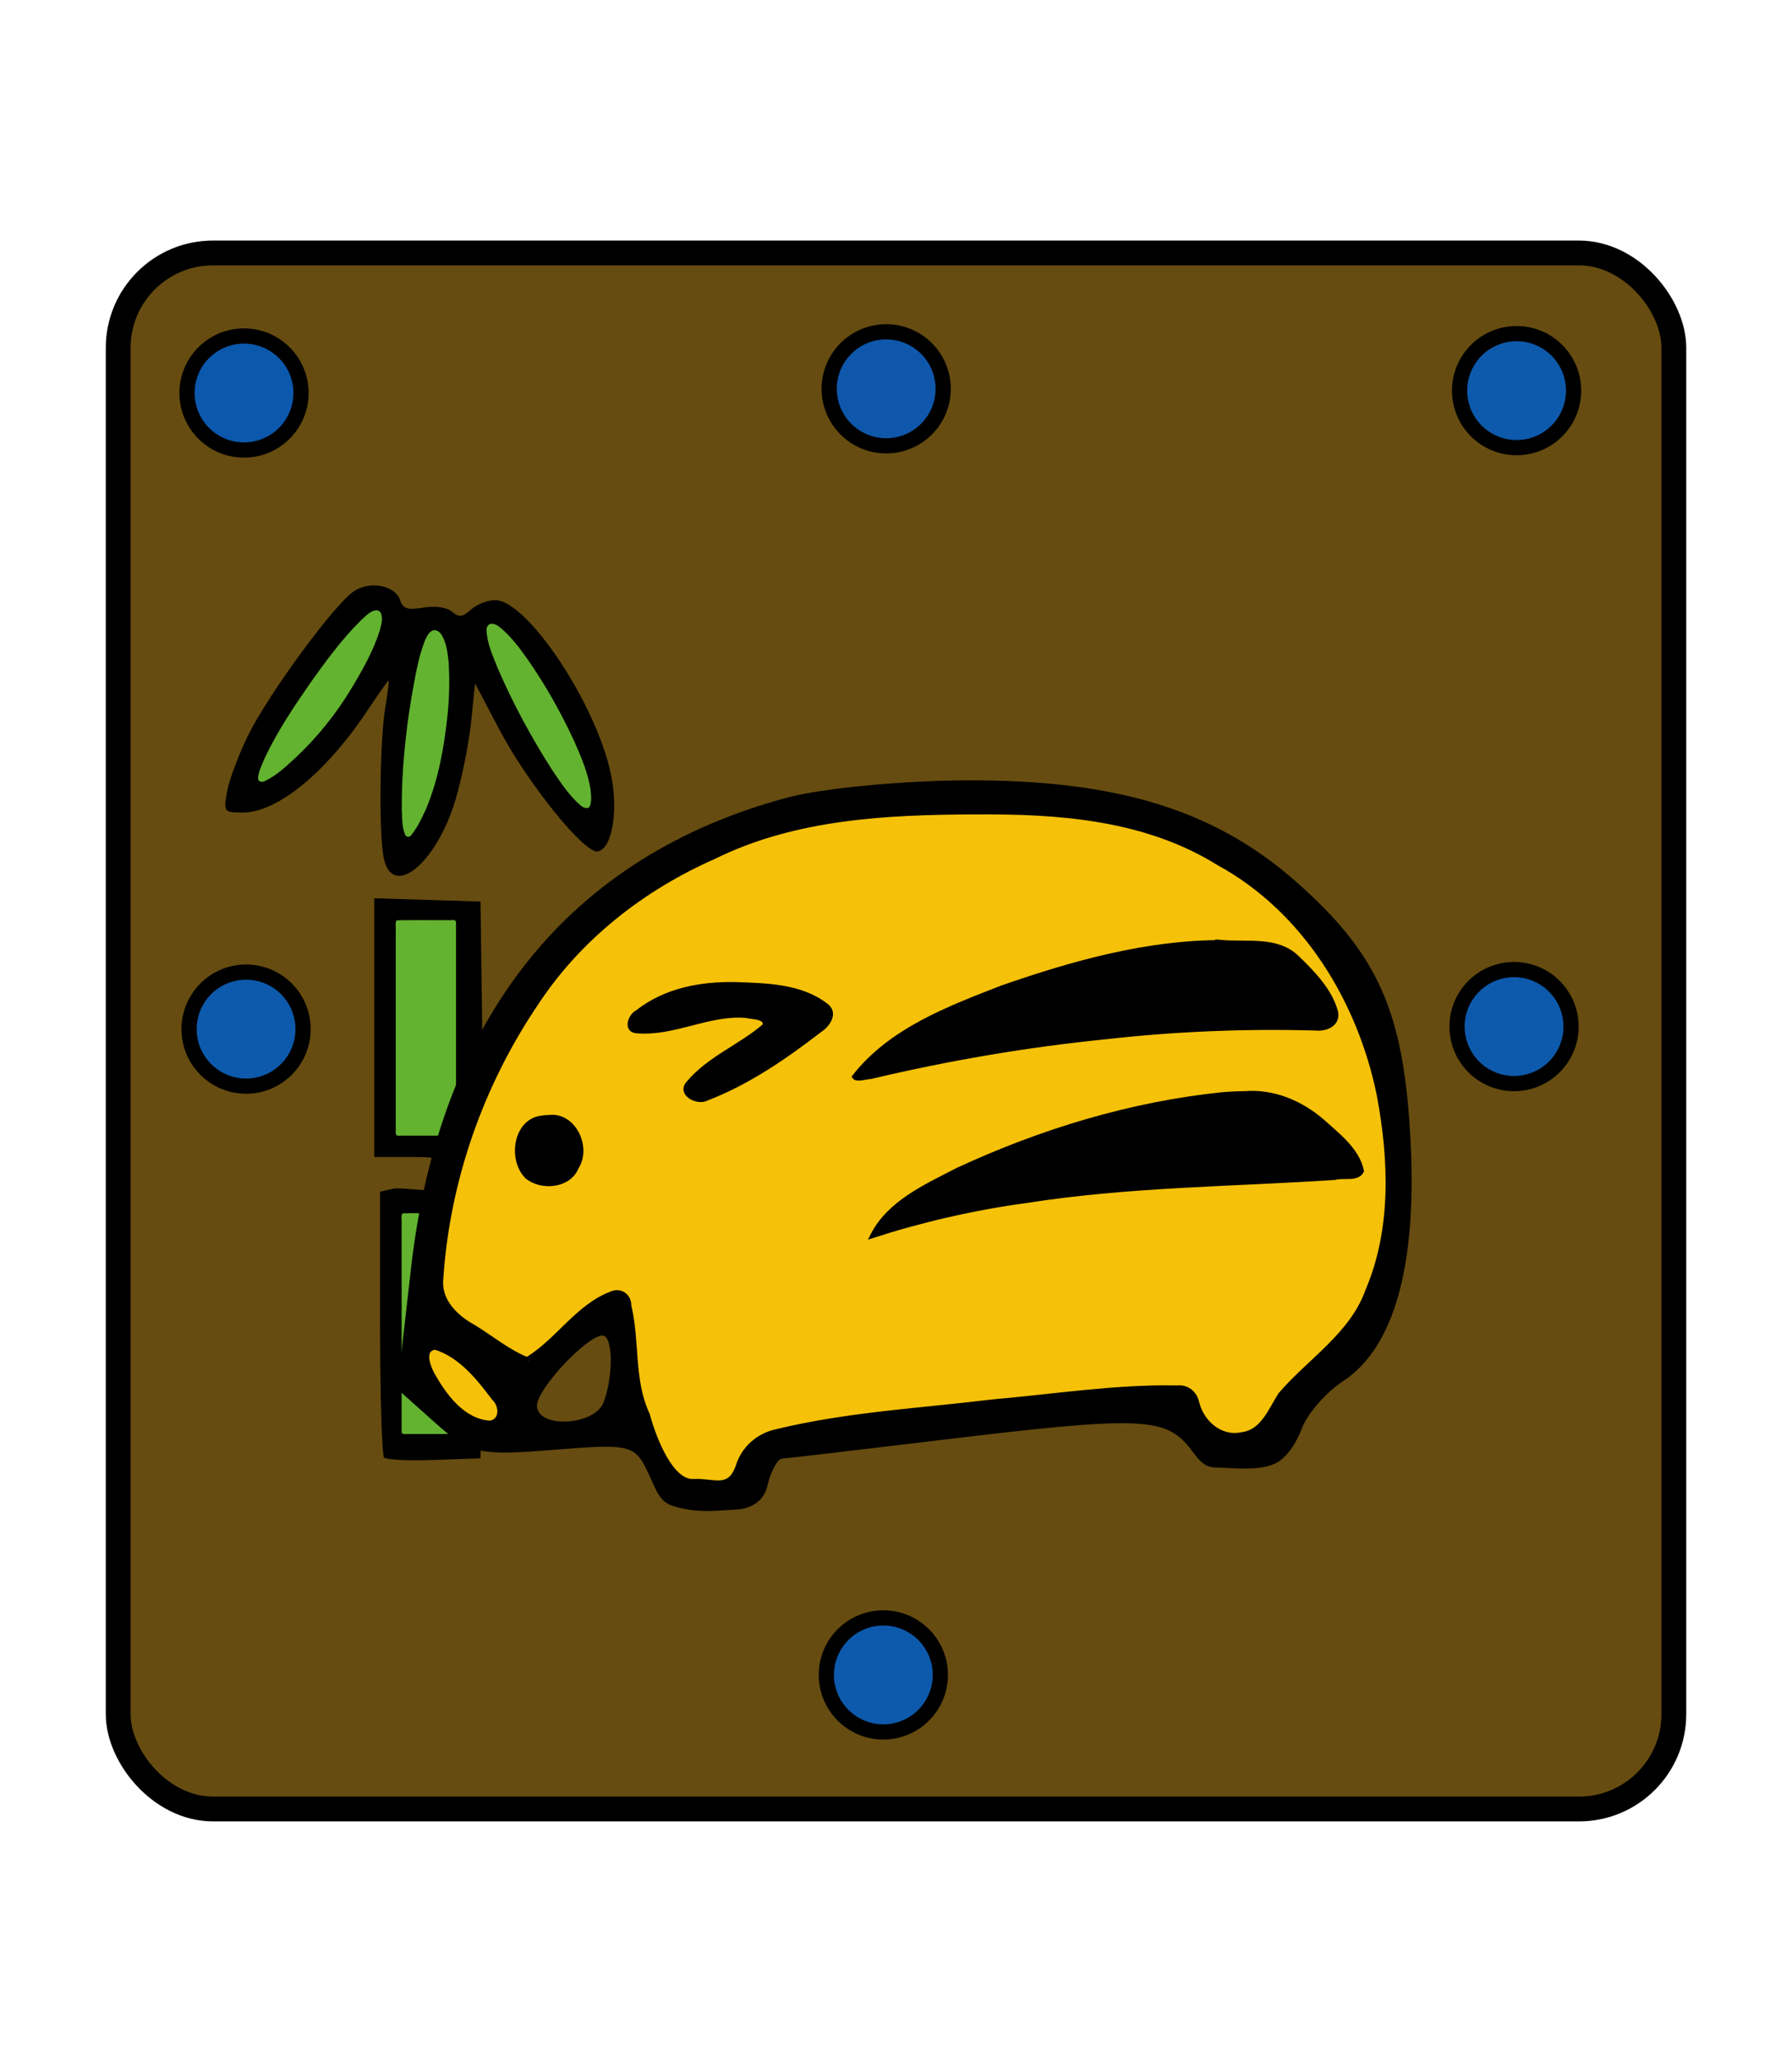 <?xml version="1.0" encoding="UTF-8" standalone="no"?>
<svg
   xmlns:dc="http://purl.org/dc/elements/1.1/"
   xmlns:cc="http://creativecommons.org/ns#"
   xmlns:rdf="http://www.w3.org/1999/02/22-rdf-syntax-ns#"
   xmlns:svg="http://www.w3.org/2000/svg"
   xmlns="http://www.w3.org/2000/svg"
   xmlns:sodipodi="http://sodipodi.sourceforge.net/DTD/sodipodi-0.dtd"
   xmlns:inkscape="http://www.inkscape.org/namespaces/inkscape"
   inkscape:version="0.92.5 (2060ec1f9f, 2020-04-08)"
   sodipodi:docname="0NY-dark.svg"
   id="svg4905"
   version="1.1"
   height="60"
   width="52.157">
  <defs
     id="defs4909" />
  <sodipodi:namedview
     inkscape:document-rotation="0"
     inkscape:current-layer="svg4905"
     inkscape:window-maximized="1"
     inkscape:window-y="27"
     inkscape:window-x="72"
     inkscape:cy="34.637907"
     inkscape:cx="24.948138"
     inkscape:zoom="13.183917"
     showgrid="false"
     id="namedview4907"
     inkscape:window-height="1016"
     inkscape:window-width="1848"
     inkscape:pageshadow="2"
     inkscape:pageopacity="0"
     guidetolerance="10"
     gridtolerance="10"
     objecttolerance="10"
     borderopacity="1"
     bordercolor="#666666"
     pagecolor="#ffffff" />
  <!--
Created by Hari Seldon and modified by orangain, licensed under Creative Commons Attribution-Share Alike 3.0 Unported.
See: https://creativecommons.org/licenses/by-sa/3.0/deed.en

Original file is available at: https://commons.wikimedia.org/wiki/File:Shogi_osho(svg).svg
-->
  <filter
     id="drop-shadow">
    <feGaussianBlur
       id="feGaussianBlur4880"
       stdDeviation="2"
       result="blur"
       in="SourceAlpha" />
    <feOffset
       id="feOffset4882"
       dy="2"
       dx="2"
       result="offsetBlur" />
    <feBlend
       id="feBlend4884"
       mode="normal"
       in2="offsetBlur"
       in="SourceGraphic" />
  </filter>
  <rect
     ry="2.759"
     y="7.361"
     x="3.44"
     height="45.278"
     width="45.278"
     id="rect5497"
     style="opacity:1;fill:#664c10;fill-opacity:1;stroke:#000000;stroke-width:0.722;stroke-linecap:square;stroke-linejoin:miter;stroke-miterlimit:4;stroke-dasharray:none;stroke-opacity:1;paint-order:fill markers stroke" />
  <circle
     r="1.659"
     cy="11.436"
     cx="7.102"
     id="path5973"
     style="opacity:1;fill:#0b58ad;fill-opacity:1;stroke:#000000;stroke-width:0.443;stroke-linecap:square;stroke-linejoin:miter;stroke-miterlimit:4;stroke-dasharray:none;stroke-opacity:1;paint-order:fill markers stroke" />
  <circle
     r="1.659"
     cy="11.314"
     cx="25.793"
     id="path5973-1"
     style="opacity:1;fill:#0f57ab;fill-opacity:1;stroke:#000000;stroke-width:0.443;stroke-linecap:square;stroke-linejoin:miter;stroke-miterlimit:4;stroke-dasharray:none;stroke-opacity:1;paint-order:fill markers stroke" />
  <circle
     r="1.659"
     cy="11.367"
     cx="44.141"
     id="path5973-1-8"
     style="opacity:1;fill:#0d5aac;fill-opacity:1;stroke:#000000;stroke-width:0.443;stroke-linecap:square;stroke-linejoin:miter;stroke-miterlimit:4;stroke-dasharray:none;stroke-opacity:1;paint-order:fill markers stroke" />
  <circle
     r="1.659"
     cy="29.946"
     cx="7.162"
     id="path5973-1-7-1"
     style="opacity:1;fill:#0d5aac;fill-opacity:1;stroke:#000000;stroke-width:0.443;stroke-linecap:square;stroke-linejoin:miter;stroke-miterlimit:4;stroke-dasharray:none;stroke-opacity:1;paint-order:fill markers stroke" />
  <circle
     r="1.659"
     cy="29.872"
     cx="44.067"
     id="path5973-1-9-7"
     style="opacity:1;fill:#0d5aac;fill-opacity:1;stroke:#000000;stroke-width:0.443;stroke-linecap:square;stroke-linejoin:miter;stroke-miterlimit:4;stroke-dasharray:none;stroke-opacity:1;paint-order:fill markers stroke" />
  <circle
     r="1.659"
     cy="48.738"
     cx="25.71"
     id="path5973-1-0-2"
     style="opacity:1;fill:#0d5aac;fill-opacity:1;stroke:#000000;stroke-width:0.443;stroke-linecap:square;stroke-linejoin:miter;stroke-miterlimit:4;stroke-dasharray:none;stroke-opacity:1;paint-order:fill markers stroke" />
  <g
     transform="matrix(1.217,0,0,1.217,63.92,-324.209)"
     id="g333"
     style="display:inline">
    <path
       inkscape:connector-curvature="0"
       id="path293"
       d="m -43.336,301.252 c -0.053,-0.053 -0.097,-1.506 -0.097,-3.228 v -3.131 l 0.309,-0.069 c 0.17,-0.038 0.625,0.048 0.889,0.028 0.38,-0.029 0.49,-0.152 0.524,-0.396 0.042,-0.293 -0.102,-0.392 -0.958,-0.392 h -0.902 v -3.093 -3.093 l 1.27,0.039 1.27,0.039 0.037,2.723 c 0.028,2.064 -0.015,2.977 -0.179,3.771 -0.429,2.134 0.213,3.822 0.18,5.219 l -0.039,1.6 -1.104,0.039 c -0.607,0.022 -1.148,-0.005 -1.201,-0.057 z m 1.688,-1.785 c 0,-0.974 -0.053,-1.27 -0.296,-1.663 -0.308,-0.498 -0.234,-1.474 -0.028,-2.059 0.098,-0.278 -0.1,-0.309 -0.484,-0.309 h -0.428 v 2.608 2.608 h 0.618 0.618 z m 0,-8.492 v -2.539 h -0.686 -0.686 v 2.539 2.539 h 0.686 0.686 z m -1.699,-4.066 c -0.117,-0.585 -0.094,-2.787 0.038,-3.586 0.059,-0.359 0.095,-0.652 0.08,-0.652 -0.015,0 -0.244,0.324 -0.508,0.721 -0.986,1.48 -2.152,2.435 -2.974,2.436 -0.453,5e-4 -0.462,-0.011 -0.387,-0.475 0.042,-0.261 0.264,-0.864 0.493,-1.338 0.473,-0.981 2.079,-3.172 2.553,-3.483 0.387,-0.253 0.988,-0.132 1.101,0.222 0.064,0.201 0.174,0.236 0.553,0.174 0.288,-0.047 0.555,-0.009 0.683,0.097 0.171,0.142 0.255,0.133 0.458,-0.051 0.137,-0.124 0.395,-0.225 0.574,-0.225 0.769,0 2.419,2.478 2.772,4.165 0.183,0.873 0.028,1.779 -0.315,1.844 -0.315,0.06 -1.676,-1.626 -2.356,-2.917 l -0.579,-1.101 -0.096,0.936 c -0.053,0.515 -0.224,1.357 -0.38,1.872 -0.463,1.523 -1.51,2.357 -1.71,1.361 z m 0.991,-1.2 c 0.536,-1.247 0.734,-3.753 0.328,-4.159 -0.227,-0.227 -0.415,0.264 -0.646,1.69 -0.229,1.412 -0.278,3.137 -0.089,3.137 0.066,0 0.25,-0.301 0.408,-0.668 z m 3.919,-0.464 c -0.204,-1.212 -1.985,-4.127 -2.375,-3.886 -0.384,0.237 1.816,4.332 2.327,4.332 0.067,0 0.088,-0.201 0.047,-0.446 z m -6.513,-1.295 c 0.946,-1.075 1.846,-2.926 1.423,-2.926 -0.456,0 -2.789,3.333 -2.789,3.985 0,0.228 0.734,-0.341 1.366,-1.059 z"
       style="fill:#000000;stroke-width:0.137"
       sodipodi:nodetypes="csccccsccccccccccccsccscccccscccccccccccscccccccccsscccccccccssccccscccssc" />
    <path
       style="opacity:1;fill:#63b330;fill-opacity:1;stroke:#000000;stroke-width:0.022;stroke-linecap:square;stroke-linejoin:miter;stroke-miterlimit:4;stroke-dasharray:none;stroke-opacity:1;paint-order:fill markers stroke"
       d="m -42.91,295.408 c -0.041,0.079 -0.008,0.178 -0.018,0.265 0,1.658 0,3.315 0,4.973 0.023,0.091 0.14,0.04 0.206,0.053 0.358,-0.003 0.719,0.006 1.076,-0.004 0.075,-0.028 0.029,-0.13 0.041,-0.191 -0.007,-0.608 0.004,-1.216 -0.02,-1.824 -0.022,-0.31 -0.104,-0.618 -0.271,-0.882 -0.163,-0.278 -0.209,-0.601 -0.2,-0.918 -0.006,-0.268 0.015,-0.535 0.08,-0.796 0.028,-0.16 0.097,-0.311 0.114,-0.472 -0.009,-0.151 -0.181,-0.206 -0.308,-0.208 -0.225,-0.008 -0.452,-0.011 -0.676,-0.003 -0.008,0.003 -0.016,0.006 -0.023,0.009 z"
       id="path317"
       inkscape:connector-curvature="0" />
    <path
       style="opacity:1;fill:#63b330;fill-opacity:1;stroke:#000000;stroke-width:0.022;stroke-linecap:square;stroke-linejoin:miter;stroke-miterlimit:4;stroke-dasharray:none;stroke-opacity:1;paint-order:fill markers stroke"
       d="m -43.051,288.403 c -0.041,0.079 -0.008,0.178 -0.018,0.265 0,1.614 0,3.229 0,4.843 0.023,0.091 0.14,0.04 0.206,0.053 0.405,-0.003 0.812,0.005 1.216,-0.004 0.075,-0.028 0.03,-0.13 0.042,-0.191 0,-1.642 0,-3.284 0,-4.926 -0.023,-0.091 -0.14,-0.04 -0.206,-0.053 -0.405,0.003 -0.812,-0.005 -1.216,0.004 -0.008,0.003 -0.016,0.006 -0.023,0.009 z"
       id="path319"
       inkscape:connector-curvature="0" />
    <path
       style="opacity:1;fill:#63b330;fill-opacity:1;stroke:#000000;stroke-width:0.022;stroke-linecap:square;stroke-linejoin:miter;stroke-miterlimit:4;stroke-dasharray:none;stroke-opacity:1;paint-order:fill markers stroke"
       d="m -42.136,281.457 c -0.132,0.013 -0.189,0.159 -0.238,0.263 -0.17,0.438 -0.236,0.907 -0.321,1.366 -0.144,0.872 -0.233,1.756 -0.23,2.64 0.01,0.209 -0.001,0.428 0.076,0.625 0.023,0.068 0.114,0.095 0.161,0.035 0.159,-0.191 0.263,-0.42 0.367,-0.644 0.297,-0.711 0.431,-1.477 0.512,-2.239 0.045,-0.43 0.053,-0.865 0.025,-1.296 -0.03,-0.227 -0.053,-0.472 -0.19,-0.664 -0.039,-0.049 -0.097,-0.088 -0.161,-0.086 z"
       id="path321"
       inkscape:connector-curvature="0" />
    <path
       style="opacity:1;fill:#63b330;fill-opacity:1;stroke:#000000;stroke-width:0.022;stroke-linecap:square;stroke-linejoin:miter;stroke-miterlimit:4;stroke-dasharray:none;stroke-opacity:1;paint-order:fill markers stroke"
       d="m -40.759,281.304 c -0.096,-0.006 -0.15,0.095 -0.139,0.181 0.02,0.325 0.161,0.627 0.281,0.925 0.365,0.838 0.8,1.645 1.295,2.413 0.199,0.295 0.398,0.599 0.667,0.836 0.064,0.055 0.189,0.12 0.248,0.026 0.052,-0.129 0.03,-0.274 0.019,-0.409 -0.065,-0.412 -0.233,-0.799 -0.401,-1.179 -0.362,-0.778 -0.792,-1.527 -1.307,-2.215 -0.152,-0.192 -0.316,-0.379 -0.511,-0.528 -0.046,-0.028 -0.098,-0.05 -0.153,-0.05 z"
       id="path323"
       inkscape:connector-curvature="0" />
    <path
       style="opacity:1;fill:#63b330;fill-opacity:1;stroke:#000000;stroke-width:0.022;stroke-linecap:square;stroke-linejoin:miter;stroke-miterlimit:4;stroke-dasharray:none;stroke-opacity:1;paint-order:fill markers stroke"
       d="m -43.529,280.981 c -0.154,0.019 -0.261,0.15 -0.372,0.246 -0.467,0.462 -0.854,0.997 -1.234,1.531 -0.388,0.564 -0.772,1.137 -1.064,1.758 -0.066,0.162 -0.157,0.324 -0.163,0.502 0.005,0.088 0.115,0.106 0.178,0.067 0.294,-0.139 0.531,-0.37 0.767,-0.587 0.499,-0.474 0.933,-1.014 1.29,-1.601 0.273,-0.451 0.537,-0.914 0.698,-1.419 0.034,-0.139 0.087,-0.298 0.019,-0.435 -0.026,-0.039 -0.072,-0.065 -0.12,-0.063 z"
       id="path325"
       inkscape:connector-curvature="0" />
  </g>
  <g
     transform="matrix(1.018,0,0,1.018,109.429,-231.082)"
     id="g16037"
     style="display:inline">
    <g
       id="g15966"
       transform="translate(1.039,-41.199)">
      <path
         sodipodi:nodetypes="ccscscccscssscsccccccccccccccscscscccccccccsccsssccccssscscssccsccsccc"
         inkscape:connector-curvature="0"
         id="path15957"
         d="m -89.963,310.38 c -0.409,-0.898 -0.502,-0.923 -2.739,-0.743 -2.153,0.173 -2.391,0.118 -3.394,-0.777 l -1.078,-0.963 0.391,-3.441 c 0.814,-7.167 4.524,-11.802 10.781,-13.468 0.999,-0.266 3.334,-0.486 5.188,-0.488 4.239,-0.005 7.014,0.854 9.323,2.886 2.375,2.09 3.1,3.732 3.288,7.439 0.181,3.573 -0.477,5.899 -1.938,6.856 -0.484,0.317 -1.011,0.923 -1.172,1.347 -0.135,0.354 -0.399,0.827 -0.759,0.999 -0.468,0.223 -1.192,0.13 -1.742,0.113 -0.35,-0.011 -0.513,-0.324 -0.725,-0.583 -0.704,-0.861 -1.456,-0.882 -7.175,-0.191 -2.328,0.281 -4.334,0.516 -4.457,0.522 -0.123,0.006 -0.306,0.329 -0.408,0.717 -0.075,0.429 -0.379,0.668 -0.796,0.731 -0.652,0.037 -1.162,0.125 -1.87,-0.079 -0.409,-0.112 -0.495,-0.387 -0.717,-0.876 z m 2.592,-0.447 c 0.256,-0.806 1.137,-1.054 5.303,-1.493 7.915,-0.834 7.605,-0.834 7.822,-0.003 0.259,0.991 1.743,1.033 2.053,0.059 0.122,-0.383 0.676,-1.02 1.231,-1.416 3.551,-2.529 2.412,-10.784 -1.886,-13.67 -2.416,-1.622 -4.118,-2.03 -8.338,-1.999 -4.147,0.031 -6.687,0.765 -9.449,2.731 -2.562,1.823 -4.736,5.866 -5.186,9.64 -0.198,1.665 -0.172,1.725 1.095,2.518 l 1.298,0.812 1.152,-1.116 c 0.634,-0.614 1.324,-1.01 1.535,-0.88 0.211,0.13 0.383,0.956 0.383,1.836 0,2.525 2.379,4.898 2.987,2.98 z m 4.047,-6.877 c 1.421,-1.745 8.653,-4.051 11.207,-3.574 0.971,0.182 2.574,1.591 2.572,2.261 -2.83e-4,0.119 -1.707,0.248 -3.792,0.285 -3.467,0.062 -8.033,0.706 -9.789,1.381 -0.639,0.245 -0.658,0.212 -0.197,-0.353 z m -10.33,-1.43 c -0.339,-0.883 0.142,-1.653 0.959,-1.537 1.056,0.151 1.056,1.827 0,1.978 -0.429,0.061 -0.839,-0.127 -0.959,-0.441 z m 4.707,-2.324 c 0,-0.201 0.595,-0.717 1.323,-1.147 1.21,-0.715 1.253,-0.792 0.508,-0.897 -0.448,-0.064 -1.311,0.058 -1.918,0.269 -1.678,0.585 -2.138,-0.174 -0.516,-0.851 1.055,-0.672 4.604,-0.465 4.836,0.537 0,0.399 -3.159,2.437 -3.792,2.447 -0.243,0.004 -0.441,-0.157 -0.441,-0.358 z m 5.161,-0.744 c 1.471,-1.625 6.922,-3.477 10.233,-3.477 1.568,0 1.949,0.138 2.572,0.93 1.136,1.444 0.946,1.731 -1.05,1.593 -2.112,-0.146 -8.074,0.504 -10.578,1.153 -1.722,0.447 -1.756,0.441 -1.178,-0.198 z m -10.453,9.995 c 0,-0.413 -1.377,-1.83 -1.778,-1.83 -0.487,0 -0.419,0.435 0.21,1.333 0.53,0.756 1.567,1.086 1.567,0.498 z m 2.961,-0.272 c 0.288,-0.752 0.272,-1.911 -0.028,-1.911 -0.444,0 -1.875,1.528 -1.875,2.002 0,0.662 1.644,0.584 1.903,-0.09 z"
         style="fill:#000000;stroke-width:0.353" />
      <path
         inkscape:connector-curvature="0"
         id="path15959"
         d="m -80.664,291.412 c -2.524,0.008 -5.142,0.136 -7.448,1.273 -2.044,0.899 -3.87,2.324 -5.098,4.203 -1.567,2.317 -2.527,5.06 -2.711,7.853 -0.071,0.63 0.418,1.101 0.924,1.379 0.507,0.307 0.986,0.713 1.533,0.929 0.87,-0.522 1.432,-1.502 2.402,-1.874 0.255,-0.123 0.522,0.053 0.515,0.34 0.25,1.027 0.066,2.131 0.529,3.114 0.21,0.774 0.696,1.935 1.308,1.904 0.598,-0.03 1.025,0.28 1.275,-0.428 0.157,-0.517 0.59,-0.89 1.115,-0.998 2.022,-0.49 4.112,-0.598 6.174,-0.849 1.756,-0.152 3.51,-0.433 5.276,-0.399 0.283,-0.026 0.501,0.156 0.562,0.433 0.137,0.558 0.665,1.031 1.265,0.906 0.614,-0.067 0.83,-0.7 1.119,-1.145 0.841,-0.978 2.05,-1.711 2.5,-2.987 0.739,-1.748 0.661,-3.728 0.319,-5.559 -0.547,-2.704 -2.123,-5.296 -4.59,-6.639 -2.084,-1.299 -4.576,-1.478 -6.967,-1.455 z m 7.084,3.717 c 0.713,0.058 1.571,-0.113 2.134,0.44 0.449,0.435 0.935,0.928 1.104,1.543 0.081,0.357 -0.279,0.51 -0.578,0.477 -1.993,-0.055 -3.989,0.024 -5.972,0.247 -2.274,0.227 -4.53,0.613 -6.753,1.14 -0.131,0.003 -0.4,0.1 -0.465,-0.002 1.042,-1.337 2.713,-1.961 4.243,-2.555 2.016,-0.701 4.136,-1.295 6.288,-1.289 z m -13.938,1.2 c 0.88,0.033 1.867,0.04 2.596,0.601 0.301,0.212 0.066,0.562 -0.17,0.712 -0.991,0.766 -2.062,1.502 -3.229,1.949 -0.26,0.151 -0.804,-0.125 -0.535,-0.433 0.597,-0.713 1.5,-1.051 2.187,-1.647 0.062,-0.264 -0.368,-0.234 -0.538,-0.282 -1.062,-0.088 -2.044,0.525 -3.102,0.44 -0.354,-0.003 -0.218,-0.436 0.002,-0.544 0.794,-0.624 1.797,-0.813 2.789,-0.795 z m 14.573,3.119 c 0.822,-0.068 1.609,0.269 2.222,0.799 0.441,0.4 0.996,0.811 1.124,1.421 -0.129,0.255 -0.538,0.119 -0.776,0.192 -2.941,0.194 -5.902,0.2 -8.822,0.661 -1.488,0.2 -3.002,0.551 -4.397,1.002 0.479,-0.955 1.534,-1.416 2.435,-1.884 2.397,-1.112 4.972,-1.897 7.602,-2.164 0.201,-0.016 0.407,-0.026 0.611,-0.028 z m -19.901,0.681 c 0.722,-0.093 1.166,0.864 0.797,1.433 -0.214,0.541 -1.002,0.605 -1.411,0.273 -0.498,-0.486 -0.345,-1.618 0.437,-1.691 0.059,-0.009 0.118,-0.014 0.177,-0.015 z"
         style="opacity:1;fill:#f5c109;fill-opacity:1;stroke:#000000;stroke-width:0.126;stroke-linecap:square;stroke-linejoin:miter;stroke-miterlimit:4;stroke-dasharray:none;stroke-opacity:1;paint-order:fill markers stroke"
         sodipodi:nodetypes="cccccccccscccccccccccccccccccccccccccccccccccccccccccccccc" />
      <path
         inkscape:connector-curvature="0"
         id="path15961"
         d="m -96.129,306.716 c -0.342,0.088 -0.154,0.543 -0.046,0.752 0.349,0.627 0.878,1.353 1.656,1.399 0.356,-0.066 0.323,-0.502 0.105,-0.704 -0.437,-0.582 -0.944,-1.216 -1.659,-1.446 -0.018,-0.001 -0.037,-0.002 -0.055,-2.6e-4 z"
         style="opacity:1;fill:#f5c109;fill-opacity:1;stroke:#000000;stroke-width:0.126;stroke-linecap:square;stroke-linejoin:miter;stroke-miterlimit:4;stroke-dasharray:none;stroke-opacity:1;paint-order:fill markers stroke" />
    </g>
  </g>
</svg>
